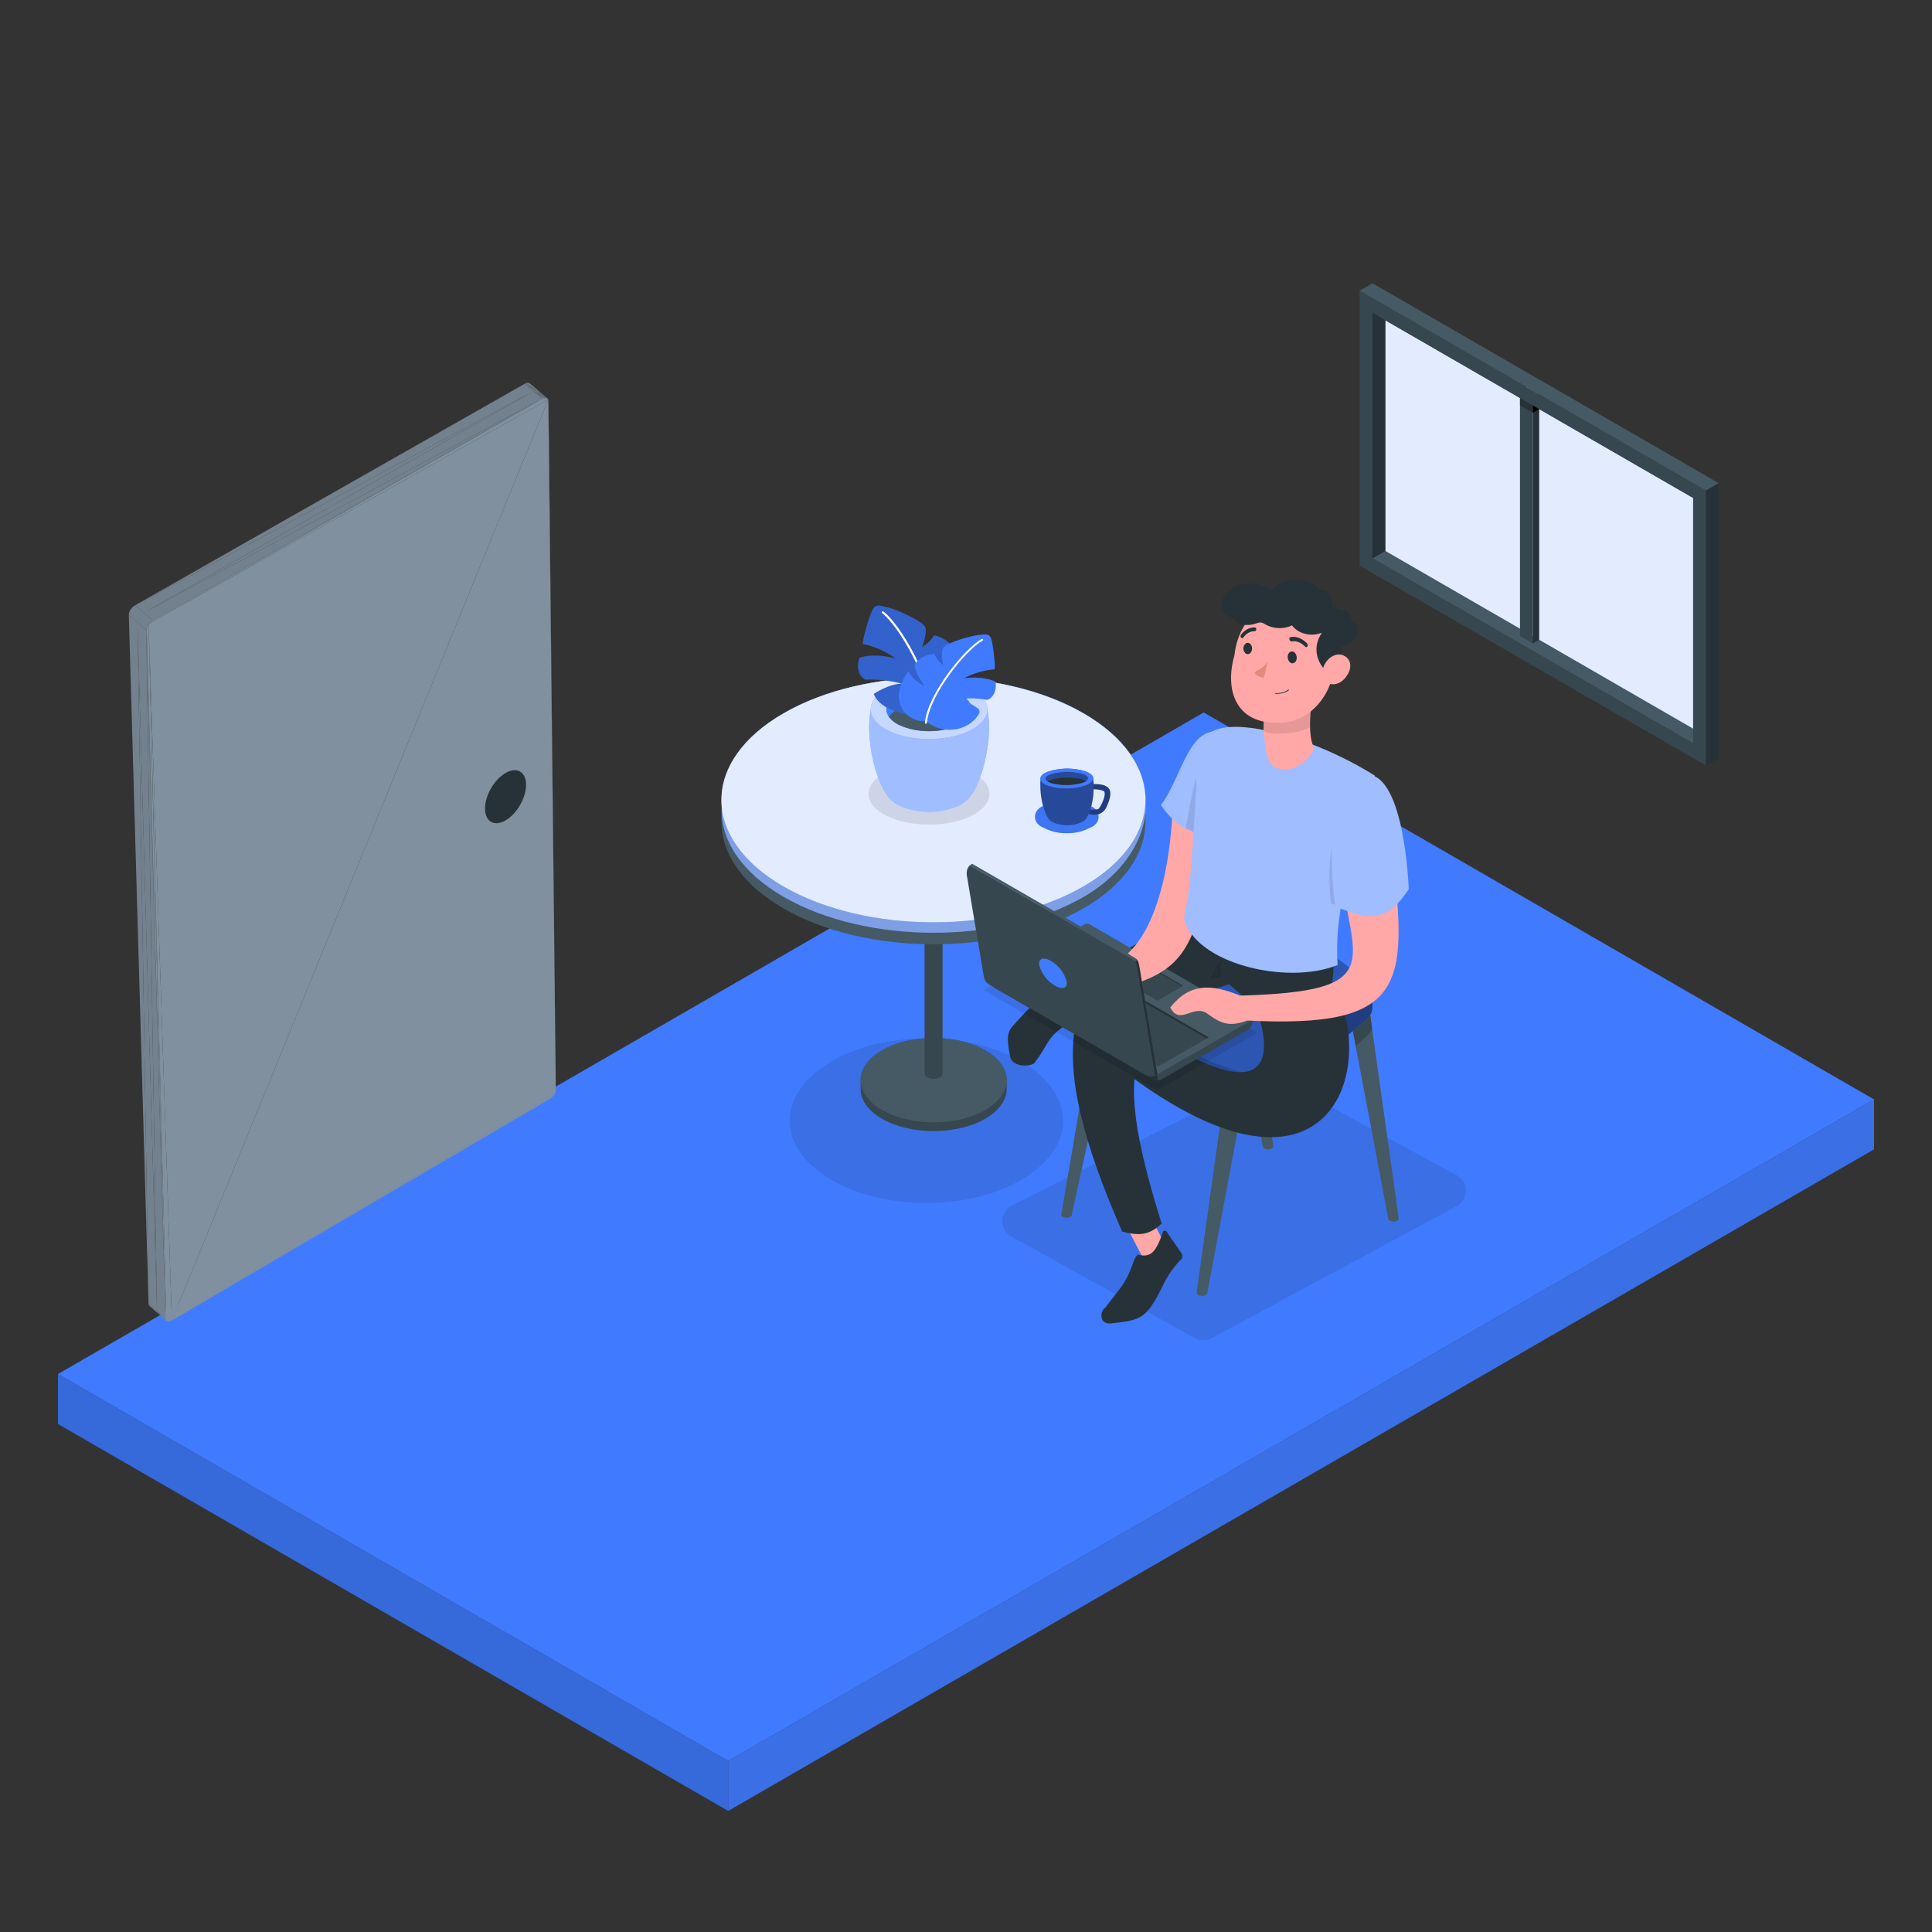 <svg width="400" height="400" viewBox="0 0 400 400" fill="none" xmlns="http://www.w3.org/2000/svg">
<rect x="0" y="0" width="400" height="400" fill="#333333" stroke="none"/>
<g clip-path="url(#clip0)">
<path d="M353.205 152.384L350.547 153.921L284.156 115.595L286.814 114.058L353.205 152.384Z" fill="#455A64"/>
<path d="M286.814 114.058L350.547 150.857V103.099L286.814 66.31V114.058Z" fill="#407BFF"/>
<path opacity="0.85" d="M286.814 114.058L350.547 150.857V103.099L286.814 66.31V114.058Z" fill="white"/>
<path d="M317.353 82.408V133.23L314.695 131.694V80.872L317.353 82.408Z" fill="#37474F"/>
<path d="M318.675 81.64L317.35 82.408V133.23L318.675 132.462V81.64Z" fill="#263238"/>
<path d="M317.353 82.408L314.695 80.872L316.028 80.103L318.678 81.64L317.353 82.408Z" fill="#FAFAFA"/>
<path d="M281.507 117.123L353.196 158.487V101.572L281.498 60.172L281.507 117.123ZM284.156 64.773L350.547 103.099V153.921L284.156 115.595V64.773Z" fill="#37474F"/>
<path d="M284.156 115.595L286.814 114.058V66.309L284.156 64.773V115.595Z" fill="#263238"/>
<path d="M281.506 60.172L284.156 58.645L355.854 100.035L353.204 101.571L281.506 60.172Z" fill="#455A64"/>
<path d="M355.854 100.035L353.205 101.571V158.522L355.854 156.985V100.035Z" fill="#263238"/>
<path d="M317.353 83.936L314.703 82.408V83.945L317.353 85.473V83.936Z" fill="#263238"/>
<path d="M317.35 85.473L318.675 84.704L317.35 83.936V85.473Z" fill="black"/>
<path d="M388 227.623L150.765 364.587L12 284.485L249.224 147.51L388 227.623Z" fill="#407BFF"/>
<path d="M150.765 364.587V374.933L12 294.819V284.485L150.765 364.587Z" fill="#407BFF"/>
<path opacity="0.15" d="M150.765 364.587V374.933L12 294.819V284.485L150.765 364.587Z" fill="black"/>
<path d="M388 227.623V237.957L150.764 374.933V364.587L388 227.623Z" fill="#407BFF"/>
<path opacity="0.1" d="M388 227.623V237.957L150.764 374.933V364.587L388 227.623Z" fill="black"/>
<path opacity="0.1" d="M247.352 277.043L209.382 256.01C206.837 254.601 206.904 250.92 209.498 249.603L261.37 223.273C262.433 222.733 263.694 222.75 264.742 223.319L301.607 243.331C304.14 244.707 304.134 248.345 301.597 249.712L250.83 277.063C249.743 277.649 248.432 277.642 247.352 277.043Z" fill="black"/>
<path d="M257.556 192.755L260.171 192.832L262.334 163.874L259.719 163.797L257.556 192.755Z" fill="#455A64"/>
<path d="M279.832 204.975L282.437 205.052L284.6 176.094L281.995 176.017L279.832 204.975Z" fill="#455A64"/>
<path d="M278.956 207.465H283.311L289.589 252.268C289.591 252.369 289.561 252.468 289.504 252.553C289.448 252.637 289.367 252.702 289.272 252.739C289.036 252.862 288.774 252.926 288.508 252.926C288.242 252.926 287.979 252.862 287.743 252.739C287.669 252.703 287.603 252.652 287.55 252.589C287.497 252.526 287.458 252.453 287.436 252.373L278.956 207.465Z" fill="#455A64"/>
<path d="M253.064 192.515H257.352L263.621 237.318C263.618 237.418 263.587 237.516 263.531 237.599C263.475 237.683 263.396 237.748 263.304 237.789C263.064 237.907 262.801 237.969 262.534 237.969C262.268 237.969 262.004 237.907 261.765 237.789C261.69 237.752 261.624 237.699 261.571 237.634C261.518 237.57 261.479 237.495 261.458 237.414L253.064 192.515Z" fill="#455A64"/>
<path d="M219.732 251.47L227.183 207.465H231.5L221.886 251.566C221.864 251.647 221.826 251.722 221.773 251.787C221.72 251.851 221.653 251.904 221.578 251.941C221.339 252.059 221.076 252.121 220.809 252.121C220.542 252.121 220.279 252.059 220.04 251.941C219.949 251.899 219.872 251.833 219.816 251.75C219.76 251.667 219.728 251.57 219.723 251.47H219.732Z" fill="#455A64"/>
<path d="M247.74 267.66L254.008 222.848H258.325L249.941 267.746C249.918 267.826 249.878 267.901 249.825 267.965C249.773 268.029 249.707 268.083 249.634 268.121C249.395 268.24 249.131 268.302 248.865 268.302C248.598 268.302 248.335 268.24 248.095 268.121C248.003 268.081 247.924 268.015 247.868 267.932C247.812 267.849 247.781 267.751 247.778 267.65L247.74 267.66Z" fill="#455A64"/>
<path d="M227.183 207.465H231.5L229.74 215.522C228.779 214.714 227.817 213.878 226.856 213.022C226.651 212.821 226.476 212.591 226.337 212.34L227.183 207.465Z" fill="#37474F"/>
<path d="M283.311 207.465L284.061 212.82C283.909 213.367 283.621 213.866 283.225 214.272C282.427 215.013 281.581 215.753 280.696 216.483L279.004 207.465H283.311Z" fill="#37474F"/>
<path d="M253.181 229.03L254.046 222.848H258.363L256.949 230.376C255.671 229.943 254.411 229.491 253.181 229.03Z" fill="#37474F"/>
<path d="M256.95 193.717C257.144 193.686 257.34 193.667 257.536 193.659L262.44 228.684L260.074 229.924L253.421 194.467C254.585 194.15 255.758 193.9 256.95 193.717Z" fill="#37474F"/>
<path d="M256.997 226.982C245.828 223.422 235.555 217.5 226.876 209.619C226.294 209.014 225.952 208.218 225.915 207.379V205.052C225.936 204.646 226.041 204.248 226.223 203.884C226.405 203.521 226.66 203.198 226.972 202.937C235.888 196.512 246.138 192.181 256.959 190.265C257.822 190.135 258.702 190.184 259.545 190.41C269.845 193.544 277.751 198.069 283.264 203.985C283.805 204.64 284.119 205.453 284.158 206.302V208.629C284.117 209.464 283.776 210.256 283.196 210.859C276.014 217.183 268.038 222.541 259.468 226.8C258.69 227.142 257.818 227.206 256.997 226.982Z" fill="#407BFF"/>
<path opacity="0.4" d="M225.906 205.052V207.379C225.943 208.218 226.285 209.014 226.867 209.619C235.544 217.503 245.818 223.425 256.989 226.982C257.432 227.108 257.896 227.144 258.354 227.088V190.208C257.882 190.172 257.408 190.191 256.941 190.265C246.118 192.177 235.868 196.509 226.954 202.937C226.644 203.199 226.39 203.522 226.21 203.886C226.03 204.249 225.926 204.647 225.906 205.052Z" fill="black"/>
<path opacity="0.5" d="M258.363 190.208V227.088C258.74 227.06 259.109 226.962 259.45 226.8C268.015 222.539 275.991 217.184 283.178 210.869C283.756 210.261 284.098 209.466 284.139 208.629V206.302C284.106 205.452 283.791 204.637 283.245 203.985C277.733 198.069 269.827 193.541 259.527 190.4C259.147 190.296 258.757 190.232 258.363 190.208Z" fill="black"/>
<path d="M283.176 205.869C276.994 211.551 268.168 217.406 259.448 221.781C258.677 222.126 257.811 222.194 256.996 221.973C245.826 218.442 235.551 212.538 226.875 204.667C226.748 204.561 226.648 204.427 226.582 204.276C226.516 204.125 226.486 203.96 226.494 203.795C226.502 203.63 226.549 203.469 226.63 203.325C226.711 203.182 226.824 203.058 226.961 202.966C235.879 196.546 246.128 192.218 256.948 190.304C257.811 190.174 258.691 190.223 259.534 190.448C269.834 193.582 277.74 198.101 283.253 204.004C283.481 204.266 283.601 204.605 283.586 204.952C283.572 205.299 283.425 205.627 283.176 205.869Z" fill="#407BFF"/>
<path opacity="0.3" d="M283.176 205.869C276.994 211.551 268.168 217.406 259.448 221.781C258.677 222.126 257.811 222.194 256.996 221.973C245.826 218.442 235.551 212.538 226.875 204.667C226.748 204.561 226.648 204.427 226.582 204.276C226.516 204.125 226.486 203.96 226.494 203.795C226.502 203.63 226.549 203.469 226.63 203.325C226.711 203.182 226.824 203.058 226.961 202.966C235.879 196.546 246.128 192.218 256.948 190.304C257.811 190.174 258.691 190.223 259.534 190.448C269.834 193.582 277.74 198.101 283.253 204.004C283.481 204.266 283.601 204.605 283.586 204.952C283.572 205.299 283.425 205.627 283.176 205.869Z" fill="black"/>
<path d="M289.704 171.306C285.837 166.183 280.981 161.888 275.424 158.676C269.867 155.464 263.722 153.4 257.352 152.606C256.527 152.53 255.696 152.69 254.958 153.068C254.639 153.281 254.375 153.566 254.186 153.9C253.998 154.234 253.89 154.608 253.872 154.991V164.797C253.883 165.16 254.021 165.508 254.262 165.78C254.502 166.052 254.83 166.232 255.189 166.287C261.568 167.073 267.723 169.133 273.289 172.346C278.855 175.558 283.718 179.857 287.589 184.987C287.8 185.269 288.103 185.468 288.446 185.549C288.789 185.63 289.149 185.588 289.464 185.429C289.781 185.215 290.044 184.929 290.233 184.596C290.421 184.262 290.53 183.889 290.55 183.507V173.7C290.501 172.838 290.208 172.008 289.704 171.306Z" fill="#407BFF"/>
<path opacity="0.5" d="M280.917 177.902L290.291 172.489C290.423 172.876 290.497 173.281 290.512 173.691V183.497C290.492 183.88 290.383 184.252 290.195 184.586C290.006 184.92 289.743 185.205 289.426 185.42C289.111 185.578 288.751 185.62 288.408 185.54C288.065 185.459 287.762 185.26 287.551 184.978C285.559 182.422 283.339 180.054 280.917 177.902Z" fill="black"/>
<path opacity="0.3" d="M280.916 177.901C273.692 171.528 264.711 167.486 255.149 166.307C254.791 166.251 254.463 166.071 254.222 165.799C253.982 165.527 253.844 165.18 253.832 164.817V155.01C253.85 154.627 253.958 154.253 254.147 153.919C254.335 153.585 254.6 153.3 254.919 153.087C255.657 152.71 256.487 152.55 257.313 152.626C263.689 153.414 269.841 155.476 275.406 158.688C280.97 161.901 285.832 166.198 289.703 171.325C289.959 171.687 290.157 172.086 290.289 172.508L280.916 177.901Z" fill="black"/>
<path d="M287.55 185.006C283.679 179.876 278.816 175.577 273.25 172.365C267.684 169.152 261.528 167.092 255.15 166.307C254.791 166.251 254.463 166.071 254.223 165.799C253.982 165.527 253.844 165.179 253.833 164.816V155.01C253.828 154.843 253.86 154.676 253.927 154.523C253.993 154.369 254.093 154.233 254.219 154.122C254.345 154.012 254.494 153.931 254.655 153.885C254.816 153.839 254.985 153.829 255.15 153.856C261.529 154.643 267.685 156.705 273.251 159.919C278.817 163.133 283.68 167.434 287.55 172.566C288.033 173.27 288.309 174.096 288.348 174.95V184.747C288.348 185.468 287.992 185.593 287.55 185.006Z" fill="#407BFF"/>
<path opacity="0.4" d="M287.55 185.006C283.679 179.876 278.816 175.577 273.25 172.365C267.684 169.152 261.528 167.092 255.15 166.307C254.791 166.251 254.463 166.071 254.223 165.799C253.982 165.527 253.844 165.179 253.833 164.816V155.01C253.828 154.843 253.86 154.676 253.927 154.523C253.993 154.369 254.093 154.233 254.219 154.122C254.345 154.012 254.494 153.931 254.655 153.885C254.816 153.839 254.985 153.829 255.15 153.856C261.529 154.643 267.685 156.705 273.251 159.919C278.817 163.133 283.68 167.434 287.55 172.566C288.033 173.27 288.309 174.096 288.348 174.95V184.747C288.348 185.468 287.992 185.593 287.55 185.006Z" fill="black"/>
<path opacity="0.1" d="M220.086 232.023C220.086 241.438 207.419 249.07 191.794 249.07C176.169 249.07 163.502 241.438 163.502 232.023C163.502 222.608 176.169 214.975 191.794 214.975C207.419 214.975 220.086 222.608 220.086 232.023Z" fill="black"/>
<path d="M203.99 217.466C198.086 214.051 188.516 214.051 182.603 217.466C179.651 219.169 178.183 221.399 178.183 223.638C178.183 223.865 178.183 225.26 178.183 225.56C178.232 227.758 179.7 229.948 182.603 231.627C188.516 235.033 198.086 235.033 203.99 231.627C206.91 229.94 208.386 227.734 208.419 225.519V223.597C208.402 221.375 206.926 219.161 203.99 217.466Z" fill="#37474F"/>
<path d="M182.603 229.81C176.699 226.404 176.699 220.889 182.603 217.466C188.507 214.043 198.086 214.052 203.99 217.466C209.894 220.88 209.894 226.387 203.99 229.81C198.086 233.232 188.515 233.216 182.603 229.81Z" fill="#455A64"/>
<path d="M195.152 222.178V185.171H191.421V222.178C191.41 222.359 191.456 222.539 191.552 222.693C191.648 222.847 191.789 222.968 191.957 223.038C192.369 223.25 192.827 223.36 193.291 223.36C193.755 223.36 194.212 223.25 194.625 223.038C194.79 222.965 194.929 222.844 195.023 222.69C195.117 222.537 195.162 222.358 195.152 222.178Z" fill="#37474F"/>
<path d="M224.299 150.977C207.153 141.075 179.359 141.075 162.214 150.977C153.641 155.925 149.359 162.413 149.367 168.901V170.158C149.367 176.647 153.641 183.135 162.214 188.082C179.359 197.985 207.153 197.985 224.299 188.082C232.871 183.135 237.153 176.647 237.153 170.158V168.901C237.153 162.413 232.871 155.925 224.299 150.977Z" fill="#455A64"/>
<path d="M224.349 147.677C207.204 137.782 179.41 137.782 162.265 147.677C153.692 152.632 149.41 159.112 149.41 165.6C149.41 166.939 149.41 166.411 149.41 167.766C149.41 174.254 153.692 180.742 162.265 185.69C179.41 195.584 207.204 195.584 224.349 185.69C232.922 180.734 237.204 173.346 237.204 166.866C237.204 165.527 237.204 166.939 237.204 165.6C237.196 159.12 232.914 152.64 224.349 147.677Z" fill="#407BFF"/>
<path opacity="0.4" d="M224.349 147.677C207.204 137.782 179.41 137.782 162.265 147.677C153.692 152.632 149.41 159.112 149.41 165.6C149.41 166.939 149.41 166.411 149.41 167.766C149.41 174.254 153.692 180.742 162.265 185.69C179.41 195.584 207.204 195.584 224.349 185.69C232.922 180.734 237.204 173.346 237.204 166.866C237.204 165.527 237.204 166.939 237.204 165.6C237.196 159.12 232.914 152.64 224.349 147.677Z" fill="white"/>
<path opacity="0.1" d="M224.349 147.677C207.204 137.782 179.41 137.782 162.265 147.677C153.692 152.632 149.41 159.112 149.41 165.6C149.41 166.939 149.41 166.411 149.41 167.766C149.41 174.254 153.692 180.742 162.265 185.69C179.41 195.584 207.204 195.584 224.349 185.69C232.922 180.734 237.204 173.346 237.204 166.866C237.204 165.527 237.204 166.939 237.204 165.6C237.196 159.12 232.914 152.64 224.349 147.677Z" fill="black"/>
<path d="M162.255 183.532C145.109 173.638 145.109 157.579 162.255 147.685C179.4 137.79 207.194 137.79 224.339 147.685C241.484 157.579 241.484 173.638 224.339 183.532C207.194 193.427 179.4 193.435 162.255 183.532Z" fill="#407BFF"/>
<path opacity="0.85" d="M162.215 183.532C145.07 173.637 145.07 157.579 162.215 147.684C179.36 137.79 207.154 137.79 224.299 147.684C241.445 157.579 241.445 173.637 224.299 183.532C207.154 193.426 179.36 193.434 162.215 183.532Z" fill="white"/>
<path d="M238.108 251.733L233.377 254.201L237.079 261.297L241.81 258.829L238.108 251.733Z" fill="#FFA8A7"/>
<path d="M235.583 259.758C238.226 260.447 239.349 259.304 240.807 254.954C240.891 254.863 241.001 254.807 241.12 254.795C241.239 254.784 241.359 254.817 241.461 254.889L244.491 259.312C244.588 259.411 244.665 259.531 244.716 259.664C244.767 259.797 244.792 259.939 244.788 260.082C244.783 260.224 244.751 260.363 244.692 260.488C244.634 260.613 244.55 260.722 244.448 260.806C241.155 264.26 240.664 266.863 238.877 269.643C236.819 272.887 235.574 273.446 229.987 273.997C227.401 274.252 227.816 271.234 228.828 270.76C231.776 266.724 232.976 266.168 234.709 261.173C234.886 260.624 235.187 260.138 235.583 259.758Z" fill="#263238"/>
<path d="M221.8 210.9C220.389 208.561 221.166 207.16 224.923 204.527C224.986 204.421 225.008 204.299 224.986 204.182C224.963 204.065 224.898 203.959 224.799 203.881L219.698 202.232C219.576 202.167 219.439 202.128 219.297 202.116C219.155 202.105 219.011 202.122 218.876 202.166C218.74 202.211 218.617 202.281 218.513 202.373C218.41 202.465 218.33 202.575 218.278 202.697C215.901 206.835 213.544 208.046 211.386 210.548C208.86 213.442 208.067 213.213 209.125 218.726C209.615 221.278 214.228 220.843 214.396 219.738C217.428 215.764 216.394 215.219 220.692 212.14C221.167 211.814 221.548 211.388 221.8 210.9Z" fill="#263238"/>
<path d="M232.338 254.995C215.981 217.725 218.568 199.826 245.177 191.131L261.619 201.736C233.024 208.84 229.603 218.499 240.509 253.327C237.917 255.697 236.082 255.929 232.338 254.995Z" fill="#263238"/>
<path d="M216.475 207.747C273.732 262.982 287.257 221.776 275.352 202.57L256.38 200.593C266.152 218.602 266.333 237.101 222.988 202.57C219.726 202.23 212.841 206.594 216.475 207.747Z" fill="#263238"/>
<path d="M264.878 212.808C276.358 210.547 276.621 203.634 275.856 194.299L245.675 186.128C245.128 189.238 245.675 190.631 242.173 193.132L264.878 212.808Z" fill="#263238"/>
<path opacity="0.1" d="M203.69 204.997L223.849 193.354C224.026 193.255 224.227 193.202 224.43 193.202C224.634 193.202 224.834 193.255 225.011 193.354L259.988 213.559C260.028 213.58 260.062 213.612 260.086 213.651C260.11 213.69 260.123 213.735 260.123 213.781C260.123 213.826 260.11 213.871 260.086 213.91C260.062 213.949 260.028 213.981 259.988 214.002L239.635 225.756L203.69 204.997Z" fill="black"/>
<path d="M205.194 202.543V202.995C205.191 203.322 205.275 203.644 205.437 203.927C205.6 204.211 205.834 204.447 206.117 204.61L238.695 223.422C238.975 223.585 239.293 223.671 239.617 223.671C239.941 223.667 240.258 223.581 240.54 223.422L258.383 213.199C258.666 213.036 258.901 212.801 259.063 212.517C259.225 212.233 259.309 211.912 259.306 211.585V210.957C259.307 210.999 259.296 211.04 259.275 211.076C259.254 211.112 259.223 211.141 259.186 211.16L239.682 222.426L205.194 202.543Z" fill="#37474F"/>
<path d="M239.634 222.435V223.671C239.311 223.668 238.993 223.582 238.712 223.422L206.134 204.61C205.851 204.447 205.617 204.211 205.455 203.927C205.292 203.644 205.209 203.322 205.211 202.995V202.543L239.634 222.435Z" fill="#263238"/>
<path d="M205.194 202.543L224.514 191.389C224.683 191.293 224.873 191.243 225.067 191.243C225.261 191.243 225.452 191.293 225.621 191.389L259.14 210.764C259.178 210.784 259.211 210.814 259.233 210.852C259.256 210.889 259.268 210.932 259.268 210.976C259.268 211.019 259.256 211.062 259.233 211.1C259.211 211.137 259.178 211.168 259.14 211.188L239.635 222.453L205.194 202.543Z" fill="#455A64"/>
<path d="M239.818 220.792L250.235 214.786L219.761 197.192L209.289 203.17L239.818 220.792Z" fill="#37474F"/>
<path d="M209.289 203.17L209.686 203.401L219.761 197.644L249.838 215.008L250.235 214.786L219.761 197.192L209.289 203.17Z" fill="#263238"/>
<path d="M244.938 204.075L244.744 204.185L239.633 207.128L230.554 201.888L230.361 201.777L235.666 198.723L244.938 204.075Z" fill="#263238"/>
<path d="M244.746 204.185L239.635 207.128L230.556 201.888L235.667 198.936L244.746 204.185Z" fill="#37474F"/>
<path d="M239.108 222.702C238.801 222.822 238.471 222.871 238.142 222.847C237.813 222.823 237.494 222.726 237.207 222.564L204.768 203.826C204.486 203.665 204.243 203.444 204.058 203.177C203.873 202.91 203.75 202.605 203.698 202.285L200.146 181.074C200.137 180.951 200.137 180.828 200.146 180.705C200.145 180.414 200.202 180.126 200.313 179.856C200.423 179.587 200.586 179.343 200.792 179.136L234.476 198.604C234.684 198.725 234.863 198.89 235 199.087C235.137 199.285 235.229 199.511 235.27 199.748L239.108 222.702Z" fill="#37474F"/>
<path d="M239.634 222.435L239.413 222.564C239.317 222.621 239.214 222.667 239.108 222.702L235.316 199.785C235.276 199.547 235.184 199.322 235.047 199.124C234.91 198.927 234.731 198.761 234.523 198.641L200.811 179.173C200.947 179.042 201.099 178.928 201.263 178.832L235.049 198.336C235.255 198.458 235.433 198.623 235.568 198.821C235.704 199.018 235.794 199.244 235.833 199.48L239.634 222.435Z" fill="#455A64"/>
<path d="M234.957 199.074L235.483 198.77C235.642 198.978 235.746 199.222 235.787 199.48L239.635 222.435L239.413 222.564C239.315 222.617 239.213 222.664 239.109 222.702L235.317 199.785C235.255 199.523 235.131 199.279 234.957 199.074Z" fill="#263238"/>
<path d="M220.84 203.152C220.33 201.383 219.161 199.877 217.574 198.945C216.005 198.022 214.926 198.456 215.166 199.867C215.669 201.639 216.84 203.147 218.432 204.075C220 204.988 221.079 204.573 220.84 203.152Z" fill="#407BFF"/>
<path d="M258.232 211.289C290.743 212.937 291.587 204.324 288.272 177.025L277.396 179.61C279.978 199.327 287.497 205.25 256.737 206.131C250.729 203.651 246.292 203.549 242.284 208.589C244.33 212.487 247.076 207.73 250.011 209.897C252.947 212.065 254.71 212.586 258.232 211.289Z" fill="#FFA8A7"/>
<path d="M233.509 197.383C239.494 191.943 242.2 179.559 242.758 168.003L251.463 172.175C248.435 193.65 246.048 199.505 236.411 203.187C235.504 197.383 235.867 199.197 233.509 197.383Z" fill="#FFA8A7"/>
<path d="M254.289 152.273C246.414 148.148 244.766 161.117 240.349 166.651C244.896 173.441 250.003 173.24 255.703 172.013C255.703 172.013 262.164 156.398 254.289 152.273Z" fill="#9FBDFF"/>
<path d="M245.476 171.449C247.108 162.563 247.652 160.93 247.652 160.93L248.015 172.719L245.476 171.449Z" fill="black" fill-opacity="0.1"/>
<path d="M284.632 160.581C270.717 151.832 251.874 147.217 249.346 153.16C246.817 159.102 247.641 180.278 245.114 189.948C247.09 199.446 266.497 204.088 276.939 199.791C276.157 187.183 280.246 177.703 284.632 160.581Z" fill="#9FBDFF"/>
<path d="M275.55 187.023C275.002 181.461 275.076 178.656 276.207 172.812L279.568 188.466L275.55 187.023Z" fill="black" fill-opacity="0.1"/>
<path d="M281.824 160.518C272.819 162.948 276.439 187.637 276.439 187.637C284.126 190.989 287.52 190.399 291.661 184.097C291.661 184.097 290.829 158.088 281.824 160.518Z" fill="#9FBDFF"/>
<path opacity="0.1" d="M253.245 198.809C252.535 199.606 252.653 201.4 252.801 202.198L250.582 202.796C251.47 199.606 254.133 197.812 253.245 198.809Z" fill="black"/>
<path d="M272.136 154.88C270.27 152.063 271.711 143.002 272.665 138.824C270.174 140.109 264.711 143.253 262.785 145.551C260.859 147.85 261.738 153.936 262.418 156.693C263.468 160.95 269.917 159.892 272.136 154.88Z" fill="#FFA8A7"/>
<path d="M271.262 150.243C271.138 148.962 271.212 146.73 271.586 145.465C270.843 147.835 261.894 147.381 261.878 147.859C261.862 148.337 261.381 149.918 261.768 151.207C262.202 152.655 271.393 151.601 271.262 150.243Z" fill="black" fill-opacity="0.1"/>
<path d="M255.585 135.64C253.391 143.345 256.318 149.608 263.952 149.601C270.022 150.233 275.543 144.98 276.284 137.869C277.025 130.757 273.986 124.54 267.917 123.908C261.847 123.275 256.326 128.528 255.585 135.64Z" fill="#FFA8A7"/>
<path d="M253.583 123.175C254.058 122.517 254.712 121.961 255.495 121.551C256.278 121.14 257.17 120.887 258.102 120.809C259.034 120.731 259.981 120.831 260.87 121.102C261.76 121.372 262.569 121.806 263.235 122.37C263.73 121.677 264.427 121.1 265.264 120.69C266.101 120.279 267.053 120.048 268.037 120.016C269.02 119.984 270.005 120.153 270.905 120.507C271.805 120.861 272.593 121.389 273.198 122.046C275.872 122.244 275.535 124.16 275.947 125.582C277.022 126.428 279.338 126.098 279.613 127.627C279.888 129.156 280.649 128.677 280.876 129.324C281.103 129.97 281.112 130.651 280.902 131.291C280.691 131.931 280.269 132.505 279.683 132.951C279.096 133.397 278.368 133.696 277.577 133.817C277.828 134.309 277.956 134.836 277.954 135.365C277.952 135.894 277.82 136.414 277.566 136.893C277.313 137.373 276.942 137.802 276.477 138.154C276.012 138.507 275.462 138.775 274.862 138.943L274.298 138.702C273.293 137.606 272.694 136.297 272.58 134.942C272.465 133.586 272.839 132.244 273.655 131.086C273.585 131.085 273.515 131.079 273.446 131.071C272.413 131.456 271.232 131.507 270.133 131.213C269.033 130.92 268.093 130.303 267.493 129.481C266.653 129.886 265.684 130.081 264.7 130.042C263.715 130.003 262.757 129.731 261.938 129.26C261.711 129.093 261.445 128.967 261.158 128.889C260.79 128.867 260.425 128.93 260.103 129.07C259.213 129.391 258.219 129.479 257.25 129.324C256.805 129.245 256.387 129.075 256.035 128.83C255.684 128.585 255.41 128.273 255.239 127.922L255.167 127.916C254.62 127.77 254.127 127.504 253.742 127.147C253.357 126.789 253.095 126.354 252.985 125.889C252.764 124.944 252.978 123.976 253.583 123.175Z" fill="#263238"/>
<path d="M260.117 138.924C261.286 138.327 261.902 137.891 262.484 136.867L261.667 140.372C260.566 140.188 259.201 139.393 260.117 138.924Z" fill="#E4897B"/>
<path d="M264.692 143.639C264.501 143.65 264.308 143.651 264.116 143.643C264.098 143.645 264.081 143.644 264.064 143.64C264.047 143.637 264.032 143.631 264.018 143.623C264.005 143.615 263.995 143.606 263.988 143.596C263.981 143.585 263.977 143.574 263.978 143.563C263.978 143.551 263.983 143.541 263.991 143.531C263.999 143.521 264.01 143.513 264.024 143.506C264.038 143.5 264.054 143.496 264.071 143.494C264.088 143.492 264.106 143.493 264.123 143.496C264.609 143.524 265.093 143.477 265.534 143.359C265.976 143.241 266.363 143.055 266.662 142.818C266.68 142.802 266.706 142.792 266.735 142.789C266.765 142.787 266.796 142.791 266.821 142.803C266.834 142.808 266.845 142.816 266.853 142.824C266.862 142.832 266.867 142.841 266.87 142.851C266.873 142.861 266.873 142.87 266.87 142.88C266.867 142.889 266.86 142.898 266.852 142.906C266.592 143.117 266.267 143.29 265.897 143.416C265.526 143.542 265.116 143.618 264.692 143.639Z" fill="#263238"/>
<path d="M268.402 135.718C268.594 136.355 268.385 137.051 267.868 137.267C267.351 137.482 266.864 137.109 266.671 136.472C266.479 135.835 266.688 135.138 267.211 134.932C267.734 134.725 268.209 135.08 268.402 135.718Z" fill="#263238"/>
<path d="M258.951 133.421C259.308 133.866 259.341 134.597 258.967 135.088C258.593 135.579 258.074 135.542 257.717 135.097C257.361 134.652 257.321 133.933 257.702 133.43C258.082 132.926 258.574 133.014 258.951 133.421Z" fill="#263238"/>
<path d="M270.6 133.95C270.538 133.983 270.465 133.991 270.391 133.973C270.316 133.955 270.243 133.911 270.182 133.847C269.792 133.441 269.343 133.134 268.873 132.951C268.404 132.769 267.927 132.716 267.483 132.798C267.437 132.812 267.388 132.815 267.337 132.805C267.286 132.796 267.235 132.774 267.187 132.743C267.14 132.711 267.096 132.669 267.058 132.62C267.021 132.571 266.991 132.516 266.97 132.457C266.928 132.339 266.925 132.216 266.959 132.114C266.994 132.012 267.065 131.939 267.156 131.909C267.714 131.79 268.317 131.843 268.914 132.063C269.511 132.284 270.083 132.666 270.581 133.175C270.624 133.216 270.661 133.266 270.69 133.321C270.719 133.376 270.74 133.435 270.75 133.494C270.76 133.554 270.761 133.613 270.751 133.668C270.741 133.722 270.72 133.772 270.692 133.813C270.672 133.868 270.64 133.915 270.6 133.95Z" fill="#263238"/>
<path d="M257.176 132.121C257.097 132.121 257.021 132.09 256.96 132.034C256.89 131.967 256.845 131.871 256.836 131.766C256.826 131.661 256.853 131.556 256.91 131.472C257.254 130.975 257.692 130.575 258.19 130.301C258.689 130.028 259.234 129.889 259.784 129.895C259.829 129.899 259.873 129.913 259.913 129.936C259.954 129.959 259.989 129.992 260.019 130.031C260.048 130.07 260.07 130.116 260.084 130.165C260.097 130.214 260.102 130.266 260.098 130.318C260.096 130.37 260.084 130.422 260.064 130.469C260.044 130.516 260.016 130.558 259.981 130.592C259.946 130.626 259.906 130.652 259.862 130.668C259.818 130.683 259.772 130.688 259.727 130.683C259.287 130.683 258.852 130.799 258.455 131.023C258.059 131.246 257.711 131.571 257.44 131.971C257.408 132.018 257.368 132.055 257.322 132.081C257.277 132.107 257.226 132.121 257.176 132.121Z" fill="#263238"/>
<path d="M274.464 137.186C273.478 138.704 273.644 140.562 274.835 141.336C276.026 142.109 277.791 141.506 278.777 139.988C279.94 138.463 279.807 136.604 278.406 135.838C277.215 135.064 275.451 135.668 274.464 137.186Z" fill="#FFA8A7"/>
<path d="M220.871 172.509C219.181 172.54 217.516 172.146 216.079 171.374C215.55 171.197 215.095 170.886 214.774 170.48C214.454 170.075 214.282 169.595 214.282 169.103C214.282 168.611 214.454 168.131 214.774 167.726C215.095 167.32 215.55 167.009 216.079 166.832C217.531 166.089 219.185 165.697 220.871 165.697C222.557 165.697 224.211 166.089 225.663 166.832C226.192 167.009 226.647 167.32 226.967 167.726C227.288 168.131 227.46 168.611 227.46 169.103C227.46 169.595 227.288 170.075 226.967 170.48C226.647 170.886 226.192 171.197 225.663 171.374C224.227 172.148 222.561 172.542 220.871 172.509Z" fill="#407BFF"/>
<path opacity="0.05" d="M220.871 172.509C219.181 172.54 217.516 172.146 216.079 171.374C215.55 171.197 215.095 170.886 214.774 170.48C214.454 170.075 214.282 169.595 214.282 169.103C214.282 168.611 214.454 168.131 214.774 167.726C215.095 167.32 215.55 167.009 216.079 166.832C217.531 166.089 219.185 165.697 220.871 165.697C222.557 165.697 224.211 166.089 225.663 166.832C226.192 167.009 226.647 167.32 226.967 167.726C227.288 168.131 227.46 168.611 227.46 169.103C227.46 169.595 227.288 170.075 226.967 170.48C226.647 170.886 226.192 171.197 225.663 171.374C224.227 172.148 222.561 172.542 220.871 172.509Z" fill="black"/>
<path d="M226.317 168.681C226.762 168.706 227.207 168.651 227.625 168.519C228.365 168.176 228.919 167.593 229.167 166.897C229.55 166.086 230.166 164.407 229.727 163.523C229.176 162.404 227.616 162.363 226.579 162.331H226.215L226.159 163.402C226.28 163.402 226.476 163.402 226.616 163.402C227.196 163.402 228.485 163.596 228.625 163.88C229.111 164.578 227.868 167.246 227.336 167.538C226.673 167.657 225.99 167.657 225.327 167.538L224.926 168.43C225.372 168.574 225.842 168.659 226.317 168.681Z" fill="#407BFF"/>
<path opacity="0.5" d="M226.317 168.681C226.762 168.706 227.207 168.651 227.625 168.519C228.365 168.176 228.919 167.593 229.167 166.897C229.55 166.086 230.166 164.407 229.727 163.523C229.176 162.404 227.616 162.363 226.579 162.331H226.215L226.159 163.402C226.28 163.402 226.476 163.402 226.616 163.402C227.196 163.402 228.485 163.596 228.625 163.88C229.111 164.578 227.868 167.246 227.336 167.538C226.673 167.657 225.99 167.657 225.327 167.538L224.926 168.43C225.372 168.574 225.842 168.659 226.317 168.681Z" fill="black"/>
<path d="M215.426 161.05C215.547 160.595 216.061 160.141 216.986 159.784C219.476 158.96 222.223 158.937 224.73 159.719C225.665 160.06 226.188 160.53 226.319 160.952C226.72 163.945 226.15 167.44 224.936 169.371V169.411C224.692 169.754 224.347 170.034 223.936 170.222C223.032 170.635 222.028 170.855 221.006 170.865C219.985 170.875 218.975 170.674 218.06 170.279C217.642 170.094 217.29 169.814 217.042 169.468V169.428C215.79 167.513 215.174 164.034 215.454 161.033L215.426 161.05Z" fill="#407BFF"/>
<path opacity="0.4" d="M215.426 161.05C215.547 160.595 216.061 160.141 216.986 159.784C219.476 158.96 222.223 158.937 224.73 159.719C225.665 160.06 226.188 160.53 226.319 160.952C226.72 163.945 226.15 167.44 224.936 169.371V169.411C224.692 169.754 224.347 170.034 223.936 170.222C223.032 170.635 222.028 170.855 221.006 170.865C219.985 170.875 218.975 170.674 218.06 170.279C217.642 170.094 217.29 169.814 217.042 169.468V169.428C215.79 167.513 215.174 164.034 215.454 161.033L215.426 161.05Z" fill="black"/>
<path d="M216.986 159.752C214.856 160.563 214.875 161.885 216.986 162.672C219.494 163.454 222.241 163.431 224.731 162.607C226.861 161.796 226.842 160.474 224.731 159.687C222.223 158.905 219.476 158.928 216.986 159.752Z" fill="#407BFF"/>
<path opacity="0.4" d="M217.744 160.239C216.025 160.782 216.034 161.634 217.744 162.144C219.789 162.653 221.961 162.633 223.994 162.088C225.713 161.544 225.703 160.693 223.994 160.182C221.949 159.672 219.776 159.691 217.744 160.239Z" fill="black"/>
<path d="M217.751 161.406C217.445 161.499 217.155 161.63 216.892 161.796C217.16 161.952 217.453 162.075 217.761 162.161C219.806 162.669 221.978 162.65 224.011 162.104C224.318 162.016 224.608 161.887 224.87 161.723C224.606 161.558 224.312 161.432 224.001 161.35C221.956 160.841 219.784 160.861 217.751 161.406Z" fill="#263238"/>
<path opacity="0.1" d="M183.494 159.888C178.601 162.367 178.601 166.387 183.494 168.867C188.388 171.346 196.299 171.339 201.184 168.867C206.07 166.395 206.078 162.367 201.184 159.888C196.291 157.409 188.347 157.409 183.494 159.888Z" fill="black"/>
<path d="M200.141 165.663C204.301 161.922 206.751 146.702 202.687 143.739H182.022C177.967 146.702 180.4 161.915 184.561 165.663L184.674 165.763L184.82 165.884C184.942 165.984 185.064 166.084 185.201 166.184L185.299 166.248L185.615 166.463C185.793 166.57 185.972 166.677 186.15 166.762C188.073 167.622 190.199 168.069 192.355 168.069C194.511 168.069 196.637 167.622 198.559 166.762C198.745 166.67 198.924 166.568 199.094 166.456L199.394 166.263L199.516 166.177C199.641 166.087 199.76 165.992 199.873 165.892L200.043 165.749L200.141 165.663Z" fill="#407BFF"/>
<path opacity="0.5" d="M200.141 165.663C204.301 161.922 206.751 146.702 202.687 143.739H182.022C177.967 146.702 180.4 161.915 184.561 165.663L184.674 165.763L184.82 165.884C184.942 165.984 185.064 166.084 185.201 166.184L185.299 166.248L185.615 166.463C185.793 166.57 185.972 166.677 186.15 166.762C188.073 167.622 190.199 168.069 192.355 168.069C194.511 168.069 196.637 167.622 198.559 166.762C198.745 166.67 198.924 166.568 199.094 166.456L199.394 166.263L199.516 166.177C199.641 166.087 199.76 165.992 199.873 165.892L200.043 165.749L200.141 165.663Z" fill="white"/>
<path d="M183.814 142.54C179.102 144.938 179.102 148.822 183.814 151.221C188.526 153.62 196.174 153.612 200.895 151.221C205.615 148.829 205.607 144.938 200.895 142.54C196.183 140.141 188.526 140.141 183.814 142.54Z" fill="#407BFF"/>
<path opacity="0.7" d="M183.814 142.54C179.102 144.938 179.102 148.822 183.814 151.221C188.526 153.62 196.174 153.612 200.895 151.221C205.615 148.829 205.607 144.938 200.895 142.54C196.183 140.141 188.526 140.141 183.814 142.54Z" fill="white"/>
<path d="M192.356 151.385C197.251 151.385 201.22 149.368 201.22 146.88C201.22 144.392 197.251 142.375 192.356 142.375C187.46 142.375 183.491 144.392 183.491 146.88C183.491 149.368 187.46 151.385 192.356 151.385Z" fill="#407BFF"/>
<path d="M198.624 146.716C196.681 145.85 194.533 145.399 192.355 145.399C190.177 145.399 188.029 145.85 186.086 146.716C185.247 147.115 184.533 147.692 184.01 148.394C184.534 149.093 185.247 149.667 186.086 150.064C188.028 150.934 190.176 151.387 192.355 151.387C194.534 151.387 196.682 150.934 198.624 150.064C199.461 149.665 200.174 149.092 200.701 148.394C200.175 147.693 199.462 147.117 198.624 146.716Z" fill="#455A64"/>
<path d="M192.622 148.015C190.208 148.33 187.742 148.084 185.469 147.301C181.527 145.995 180.911 143.667 180.911 143.667C180.911 143.667 184.269 141.39 186.872 141.583C184.362 140.907 181.741 140.61 179.119 140.705C179.119 140.705 176.88 139.627 177.926 136.214C177.926 136.214 180.359 135.079 185.412 136.314C183.463 134.882 181.17 133.859 178.705 133.323C178.348 133.28 179.605 128.818 180.376 126.855C181.146 124.892 181.941 125.32 183.75 125.741C185.558 126.162 191.049 128.597 191.552 129.853C192.054 131.11 190.862 133.958 190.862 133.958C191.944 133.374 192.816 132.533 193.376 131.531C194.65 131.803 195.799 132.41 196.669 133.273C198.08 134.701 197.48 135.415 196.75 136.528C196.022 137.669 195.112 138.712 194.05 139.627C194.05 139.627 195.866 139.305 198.105 135.907C198.762 137.516 199.161 139.198 199.289 140.905C199.265 142.946 196.41 146.859 192.622 148.015Z" fill="#407BFF"/>
<path opacity="0.2" d="M192.622 148.015C190.208 148.33 187.742 148.084 185.469 147.301C181.527 145.995 180.911 143.667 180.911 143.667C180.911 143.667 184.269 141.39 186.872 141.583C184.362 140.907 181.741 140.61 179.119 140.705C179.119 140.705 176.88 139.627 177.926 136.214C177.926 136.214 180.359 135.079 185.412 136.314C183.463 134.882 181.17 133.859 178.705 133.323C178.348 133.28 179.605 128.818 180.376 126.855C181.146 124.892 181.941 125.32 183.75 125.741C185.558 126.162 191.049 128.597 191.552 129.853C192.054 131.11 190.862 133.958 190.862 133.958C191.944 133.374 192.816 132.533 193.376 131.531C194.65 131.803 195.799 132.41 196.669 133.273C198.08 134.701 197.48 135.415 196.75 136.528C196.022 137.669 195.112 138.712 194.05 139.627C194.05 139.627 195.866 139.305 198.105 135.907C198.762 137.516 199.161 139.198 199.289 140.905C199.265 142.946 196.41 146.859 192.622 148.015Z" fill="black"/>
<path d="M192.508 148.194C192.469 148.176 192.436 148.148 192.415 148.114C192.393 148.079 192.383 148.04 192.387 148.001C192.922 141.19 186.069 129.539 182.606 126.919C182.567 126.882 182.546 126.834 182.544 126.784C182.543 126.734 182.563 126.685 182.6 126.647C182.636 126.608 182.688 126.583 182.744 126.575C182.8 126.568 182.858 126.578 182.906 126.605C186.426 129.268 193.393 141.112 192.857 148.022C192.855 148.05 192.847 148.076 192.833 148.101C192.82 148.125 192.8 148.147 192.777 148.165C192.754 148.183 192.727 148.196 192.697 148.205C192.668 148.214 192.637 148.217 192.606 148.215C192.572 148.212 192.54 148.205 192.508 148.194Z" fill="white"/>
<path d="M191.917 149.464C192.675 150.091 193.585 150.557 194.579 150.826C195.573 151.096 196.623 151.163 197.65 151.021C198.677 150.879 199.654 150.532 200.506 150.008C201.358 149.483 202.062 148.794 202.566 147.994C202.745 147.756 202.828 147.471 202.801 147.187C202.703 146.913 202.507 146.675 202.242 146.509C200.975 145.578 199.454 144.956 197.83 144.703C198.77 144.728 199.71 144.69 200.644 144.588C201.916 144.57 203.187 144.678 204.431 144.91C204.431 144.91 206.516 144.238 206.118 141.169C206.118 141.169 204.156 139.912 199.63 140.405C201.524 139.387 203.657 138.764 205.867 138.584C206.175 138.584 205.753 134.593 205.372 132.809C204.991 131.024 204.245 131.309 202.623 131.459C201.001 131.609 195.891 133.094 195.283 134.122C194.675 135.15 195.283 137.742 195.283 137.742C194.434 137.114 193.804 136.287 193.466 135.357C192.327 135.452 191.247 135.848 190.368 136.493C188.941 137.556 189.354 138.234 189.817 139.291C190.276 140.359 190.907 141.364 191.69 142.275C191.47 142.1 191.231 141.945 190.976 141.811C190.579 141.54 190.165 141.326 189.776 141.026C189.049 140.448 188.46 139.749 188.04 138.97C187.164 140.184 186.548 141.529 186.224 142.939C185.903 144.362 186.174 145.839 186.986 147.101C187.479 147.823 188.185 148.414 189.029 148.81C189.873 149.206 190.824 149.393 191.779 149.35C191.821 149.392 191.867 149.43 191.917 149.464Z" fill="#407BFF"/>
<path d="M191.764 149.85C191.8 149.836 191.83 149.814 191.853 149.787C191.876 149.759 191.89 149.727 191.894 149.693C192.437 143.753 200.077 134.472 203.451 132.609C203.496 132.583 203.528 132.542 203.54 132.495C203.553 132.449 203.544 132.4 203.516 132.359C203.485 132.321 203.439 132.293 203.386 132.283C203.334 132.272 203.279 132.279 203.232 132.302C199.801 134.201 192.04 143.632 191.488 149.664C191.486 149.688 191.489 149.711 191.497 149.734C191.506 149.756 191.519 149.777 191.536 149.795C191.553 149.813 191.575 149.828 191.598 149.838C191.622 149.849 191.648 149.855 191.675 149.857C191.705 149.862 191.736 149.859 191.764 149.85Z" fill="white"/>
<path d="M114.311 227.166L114.458 227.013L114.592 226.851L114.311 227.166ZM114.311 227.166L114.592 226.851L114.821 226.508L114.311 227.166ZM114.592 226.851L114.714 226.681L114.821 226.508L114.592 226.851ZM113.988 227.435L114.154 227.308L114.311 227.166L113.988 227.435ZM114.821 226.508L114.911 226.332L114.983 226.155L114.821 226.508ZM114.821 226.508L114.983 226.155L115.069 225.811L114.821 226.508ZM114.983 226.155L115.037 225.981L115.069 225.811L114.983 226.155ZM35.581 273.403L114.311 227.166L114.821 226.508L35.581 273.403ZM35.581 273.403L113.988 227.435L114.311 227.166L35.581 273.403ZM35.581 273.403L113.815 227.547L113.988 227.435L35.581 273.403Z" fill="#80909E"/>
<path d="M32.614 271.837L30.866 270.273L30.945 270.362L32.614 271.837ZM32.554 271.727L30.806 270.164L30.866 270.273L32.554 271.727ZM32.515 271.598L30.767 270.034L30.806 270.164L32.515 271.598ZM32.693 271.926L32.614 271.837L30.945 270.362L32.693 271.926ZM32.499 271.449L30.751 269.885L30.767 270.034L32.499 271.449ZM32.614 271.837L32.554 271.727L30.866 270.273L32.614 271.837ZM32.554 271.727L32.515 271.598L30.806 270.164L32.554 271.727ZM32.515 271.598L32.499 271.449L30.767 270.034L32.515 271.598Z" fill="#73818E"/>
<path d="M35.234 273.564L35.404 273.495L35.581 273.403L35.234 273.564ZM34.92 273.63L35.234 273.564L35.581 273.403L34.92 273.63Z" fill="#80909E"/>
<path d="M34.363 273.402L32.614 271.837L32.693 271.926L34.363 273.402Z" fill="#73818E"/>
<path d="M34.92 273.63L35.072 273.609L35.234 273.564L34.92 273.63Z" fill="#80909E"/>
<path d="M34.303 273.292L32.554 271.728L32.614 271.837L34.303 273.292Z" fill="#73818E"/>
<path d="M34.441 273.49L34.919 273.63L35.58 273.402L34.441 273.49Z" fill="#80909E"/>
<path d="M34.265 273.163L32.516 271.598L32.555 271.727L34.265 273.163Z" fill="#73818E"/>
<path d="M34.651 273.604L34.779 273.628L34.919 273.63L34.651 273.604Z" fill="#80909E"/>
<path d="M34.442 273.491L34.363 273.402L32.693 271.926L34.442 273.491ZM34.248 273.014L32.499 271.449L32.515 271.598L34.248 273.014Z" fill="#73818E"/>
<path d="M34.442 273.49L34.651 273.604L34.919 273.63L34.442 273.49Z" fill="#80909E"/>
<path d="M34.363 273.402L34.303 273.292L32.614 271.837L34.363 273.402Z" fill="#73818E"/>
<path d="M34.442 273.49L34.538 273.558L34.651 273.604L34.442 273.49Z" fill="#80909E"/>
<path d="M34.304 273.292L34.265 273.163L32.555 271.727L34.304 273.292ZM34.265 273.163L34.249 273.014L32.516 271.598L34.265 273.163Z" fill="#73818E"/>
<path d="M34.304 273.292L34.364 273.402L34.443 273.49L34.304 273.292ZM34.249 273.014L34.304 273.292L34.443 273.49L34.249 273.014ZM34.249 273.014L34.265 273.163L34.304 273.292L34.249 273.014ZM114.821 226.508L115.069 225.811L113.515 82.713L114.821 226.508ZM115.069 225.811L115.079 225.648L113.566 83.011L115.069 225.811ZM35.581 273.402L114.821 226.508L113.515 82.713L35.581 273.402Z" fill="#80909E"/>
<path d="M32.499 271.449L28.472 128.859L30.751 269.885L32.499 271.449Z" fill="#73818E"/>
<path d="M30.768 129.159L34.442 273.491L35.581 273.403L30.768 129.159Z" fill="#80909E"/>
<path d="M34.248 273.014L30.273 130.423L32.499 271.449L34.248 273.014Z" fill="#73818E"/>
<path d="M30.767 129.159L34.248 273.014L34.442 273.49L30.767 129.159ZM115.068 225.811L113.565 83.011L113.514 82.713L115.068 225.811ZM35.58 273.402L113.514 82.713L30.767 129.159L35.58 273.402Z" fill="#80909E"/>
<path d="M28.473 128.859L26.673 127.296L30.751 269.885L28.473 128.859ZM111.568 80.963L109.758 79.43L109.662 79.354L111.568 80.963ZM30.273 130.423L28.473 128.859L32.499 271.449L30.273 130.423ZM111.472 80.887L109.662 79.354L109.55 79.3L111.472 80.887ZM111.36 80.833L109.55 79.3L109.422 79.269L111.36 80.833ZM111.232 80.801L109.422 79.269L109.281 79.26L111.232 80.801ZM111.472 80.887L111.568 80.963L109.662 79.354L111.472 80.887ZM111.092 80.793L109.281 79.26L109.129 79.276L111.092 80.793ZM111.36 80.833L111.472 80.887L109.55 79.3L111.36 80.833ZM110.939 80.808L109.129 79.276L108.966 79.316L110.939 80.808ZM111.232 80.801L111.36 80.833L109.422 79.269L111.232 80.801ZM110.776 80.848L108.966 79.316L108.794 79.38L110.776 80.848ZM110.604 80.913L108.794 79.38L108.616 79.471L110.604 80.913ZM111.092 80.793L111.232 80.801L109.281 79.26L111.092 80.793Z" fill="#73818E"/>
<path d="M30.281 130.251L30.274 130.423L34.249 273.014L30.281 130.251Z" fill="#80909E"/>
<path d="M110.939 80.808L111.091 80.793L109.129 79.276L110.939 80.808Z" fill="#73818E"/>
<path d="M30.365 129.888L30.28 130.25L34.248 273.014L30.365 129.888Z" fill="#80909E"/>
<path d="M110.777 80.848L110.94 80.808L108.967 79.315L110.777 80.848Z" fill="#73818E"/>
<path d="M30.767 129.159L30.365 129.888L34.248 273.014L30.767 129.159Z" fill="#80909E"/>
<path d="M110.603 80.913L110.775 80.848L108.793 79.38L110.603 80.913ZM113.378 82.497L111.567 80.963L111.471 80.887L113.378 82.497ZM110.425 81.004L110.603 80.913L108.614 79.471L110.425 81.004ZM113.282 82.421L111.471 80.887L111.358 80.833L113.282 82.421ZM113.17 82.366L111.358 80.833L111.231 80.801L113.17 82.366Z" fill="#73818E"/>
<path d="M113.566 83.011L113.552 82.852L113.515 82.713L113.566 83.011Z" fill="#80909E"/>
<path d="M113.044 82.335L111.233 80.801L111.092 80.793L113.044 82.335ZM113.284 82.42L113.38 82.496L111.473 80.887L113.284 82.42ZM112.904 82.326L111.092 80.793L110.939 80.808L112.904 82.326ZM113.172 82.366L113.284 82.42L111.36 80.832L113.172 82.366Z" fill="#73818E"/>
<path d="M113.515 82.713L113.457 82.594L113.379 82.497L113.515 82.713Z" fill="#80909E"/>
<path d="M112.75 82.342L110.938 80.808L110.775 80.848L112.75 82.342ZM113.043 82.335L113.171 82.366L111.232 80.801L113.043 82.335ZM112.587 82.382L110.775 80.848L110.604 80.913L112.587 82.382Z" fill="#73818E"/>
<path d="M113.516 82.713L113.38 82.496L113.172 82.366L113.516 82.713Z" fill="#80909E"/>
<path d="M112.417 82.447L110.606 80.913L110.427 81.004L112.417 82.447ZM112.904 82.327L113.045 82.335L111.093 80.793L112.904 82.327Z" fill="#73818E"/>
<path d="M113.38 82.496L113.285 82.42L113.172 82.366L113.38 82.496Z" fill="#80909E"/>
<path d="M112.751 82.342L112.903 82.327L110.939 80.808L112.751 82.342Z" fill="#73818E"/>
<path d="M113.516 82.713L113.172 82.366L112.589 82.382L113.516 82.713Z" fill="#80909E"/>
<path d="M112.586 82.382L112.749 82.342L110.775 80.848L112.586 82.382Z" fill="#73818E"/>
<path d="M113.171 82.366L113.044 82.335L112.903 82.327L113.171 82.366Z" fill="#80909E"/>
<path d="M112.415 82.447L112.587 82.382L110.604 80.913L112.415 82.447ZM112.237 82.537L112.415 82.447L110.425 81.003L112.237 82.537Z" fill="#73818E"/>
<path d="M113.172 82.366L112.904 82.326L112.588 82.382L113.172 82.366ZM112.904 82.326L112.751 82.342L112.588 82.382L112.904 82.326ZM112.588 82.382L112.417 82.447L112.238 82.537L112.588 82.382Z" fill="#80909E"/>
<path d="M110.426 81.004L108.615 79.471L27.978 125.312L110.426 81.004ZM112.237 82.538L110.426 81.004L29.778 126.875L112.237 82.538Z" fill="#73818E"/>
<path d="M113.515 82.713L112.588 82.382L30.768 129.159L113.515 82.713ZM112.588 82.382L112.238 82.537L31.398 128.553L112.588 82.382Z" fill="#80909E"/>
<path d="M29.777 126.874L110.425 81.003L27.977 125.312L29.777 126.874ZM31.579 128.438L112.237 82.537L29.777 126.874L31.579 128.438Z" fill="#73818E"/>
<path d="M112.588 82.382L31.398 128.553L30.768 129.159L112.588 82.382ZM112.238 82.537L31.58 128.438L31.398 128.553L112.238 82.537Z" fill="#80909E"/>
<path d="M28.479 128.686L26.68 127.123L26.672 127.295L28.479 128.686ZM28.511 128.507L26.711 126.943L26.68 127.123L28.511 128.507ZM28.564 128.323L26.764 126.76L26.711 126.943L28.564 128.323ZM28.637 128.138L26.838 126.575L26.764 126.76L28.637 128.138ZM29.777 126.875L27.977 125.312L27.796 125.426L29.777 126.875ZM28.73 127.953L26.93 126.39L26.838 126.575L28.73 127.953ZM29.596 126.989L27.796 125.426L27.622 125.558L29.596 126.989ZM28.472 128.859L28.479 128.686L26.672 127.295L28.472 128.859ZM28.84 127.771L27.04 126.208L26.93 126.39L28.84 127.771ZM29.422 127.121L27.622 125.558L27.459 125.704L29.422 127.121ZM28.966 127.595L27.166 126.032L27.04 126.208L28.966 127.595ZM29.259 127.267L27.459 125.704L27.306 125.863L29.259 127.267ZM29.106 127.426L27.306 125.863L27.166 126.032L29.106 127.426ZM28.479 128.686L28.511 128.507L26.68 127.123L28.479 128.686ZM28.511 128.507L28.564 128.323L26.711 126.943L28.511 128.507ZM28.564 128.323L28.637 128.138L26.764 126.76L28.564 128.323ZM29.596 126.989L29.777 126.875L27.796 125.426L29.596 126.989ZM28.637 128.138L28.73 127.953L26.838 126.575L28.637 128.138ZM29.422 127.121L29.596 126.989L27.622 125.558L29.422 127.121ZM28.73 127.953L28.84 127.771L26.93 126.39L28.73 127.953ZM29.259 127.267L29.422 127.121L27.459 125.704L29.259 127.267ZM28.84 127.771L28.966 127.595L27.04 126.208L28.84 127.771ZM29.106 127.426L29.259 127.267L27.306 125.863L29.106 127.426ZM28.966 127.595L29.106 127.426L27.166 126.032L28.966 127.595ZM30.28 130.25L28.479 128.686L28.472 128.859L30.28 130.25ZM30.311 130.071L28.511 128.507L28.479 128.686L30.311 130.071ZM30.365 129.888L28.564 128.323L28.511 128.507L30.365 129.888ZM30.438 129.702L28.637 128.138L28.564 128.323L30.438 129.702ZM31.579 128.438L29.777 126.875L29.596 126.989L31.579 128.438ZM30.531 129.518L28.73 127.953L28.637 128.138L30.531 129.518ZM31.397 128.553L29.596 126.989L29.422 127.121L31.397 128.553ZM30.273 130.423L30.28 130.25L28.472 128.859L30.273 130.423ZM30.641 129.336L28.84 127.771L28.73 127.953L30.641 129.336ZM31.224 128.685L29.422 127.121L29.259 127.267L31.224 128.685ZM30.767 129.159L28.966 127.595L28.84 127.771L30.767 129.159ZM31.06 128.831L29.259 127.267L29.106 127.426L31.06 128.831ZM30.907 128.99L29.106 127.426L28.966 127.595L30.907 128.99ZM30.28 130.25L30.311 130.071L28.479 128.686L30.28 130.25ZM30.311 130.071L30.365 129.888L28.511 128.507L30.311 130.071ZM30.365 129.888L30.438 129.702L28.564 128.323L30.365 129.888ZM31.397 128.553L31.579 128.438L29.596 126.989L31.397 128.553ZM30.438 129.702L30.531 129.518L28.637 128.138L30.438 129.702ZM31.224 128.685L31.397 128.553L29.422 127.121L31.224 128.685ZM30.531 129.518L30.641 129.336L28.73 127.953L30.531 129.518ZM31.06 128.831L31.224 128.685L29.259 127.267L31.06 128.831ZM30.641 129.336L30.767 129.159L28.84 127.771L30.641 129.336ZM30.907 128.99L31.06 128.831L29.106 127.426L30.907 128.99ZM30.767 129.159L30.907 128.99L28.966 127.595L30.767 129.159Z" fill="#73818E"/>
<path d="M30.366 129.888L30.312 130.071L30.281 130.25L30.366 129.888ZM30.532 129.517L30.439 129.702L30.366 129.888L30.532 129.517ZM30.768 129.159L30.532 129.517L30.366 129.888L30.768 129.159ZM31.398 128.553L31.225 128.685L31.061 128.831L31.398 128.553ZM31.398 128.553L31.061 128.831L30.768 129.159L31.398 128.553ZM30.768 129.159L30.642 129.336L30.532 129.517L30.768 129.159ZM31.061 128.831L30.908 128.99L30.768 129.159L31.061 128.831Z" fill="#80909E"/>
<path d="M108.916 162.495C108.916 165.205 107.014 168.5 104.667 169.855C102.32 171.21 100.418 170.111 100.418 167.402C100.418 164.692 102.32 161.397 104.667 160.042C107.014 158.687 108.916 159.785 108.916 162.495Z" fill="#263238"/>
</g>
<defs>
<clipPath id="clip0">
<rect width="400" height="400" fill="white"/>
</clipPath>
</defs>
</svg>
